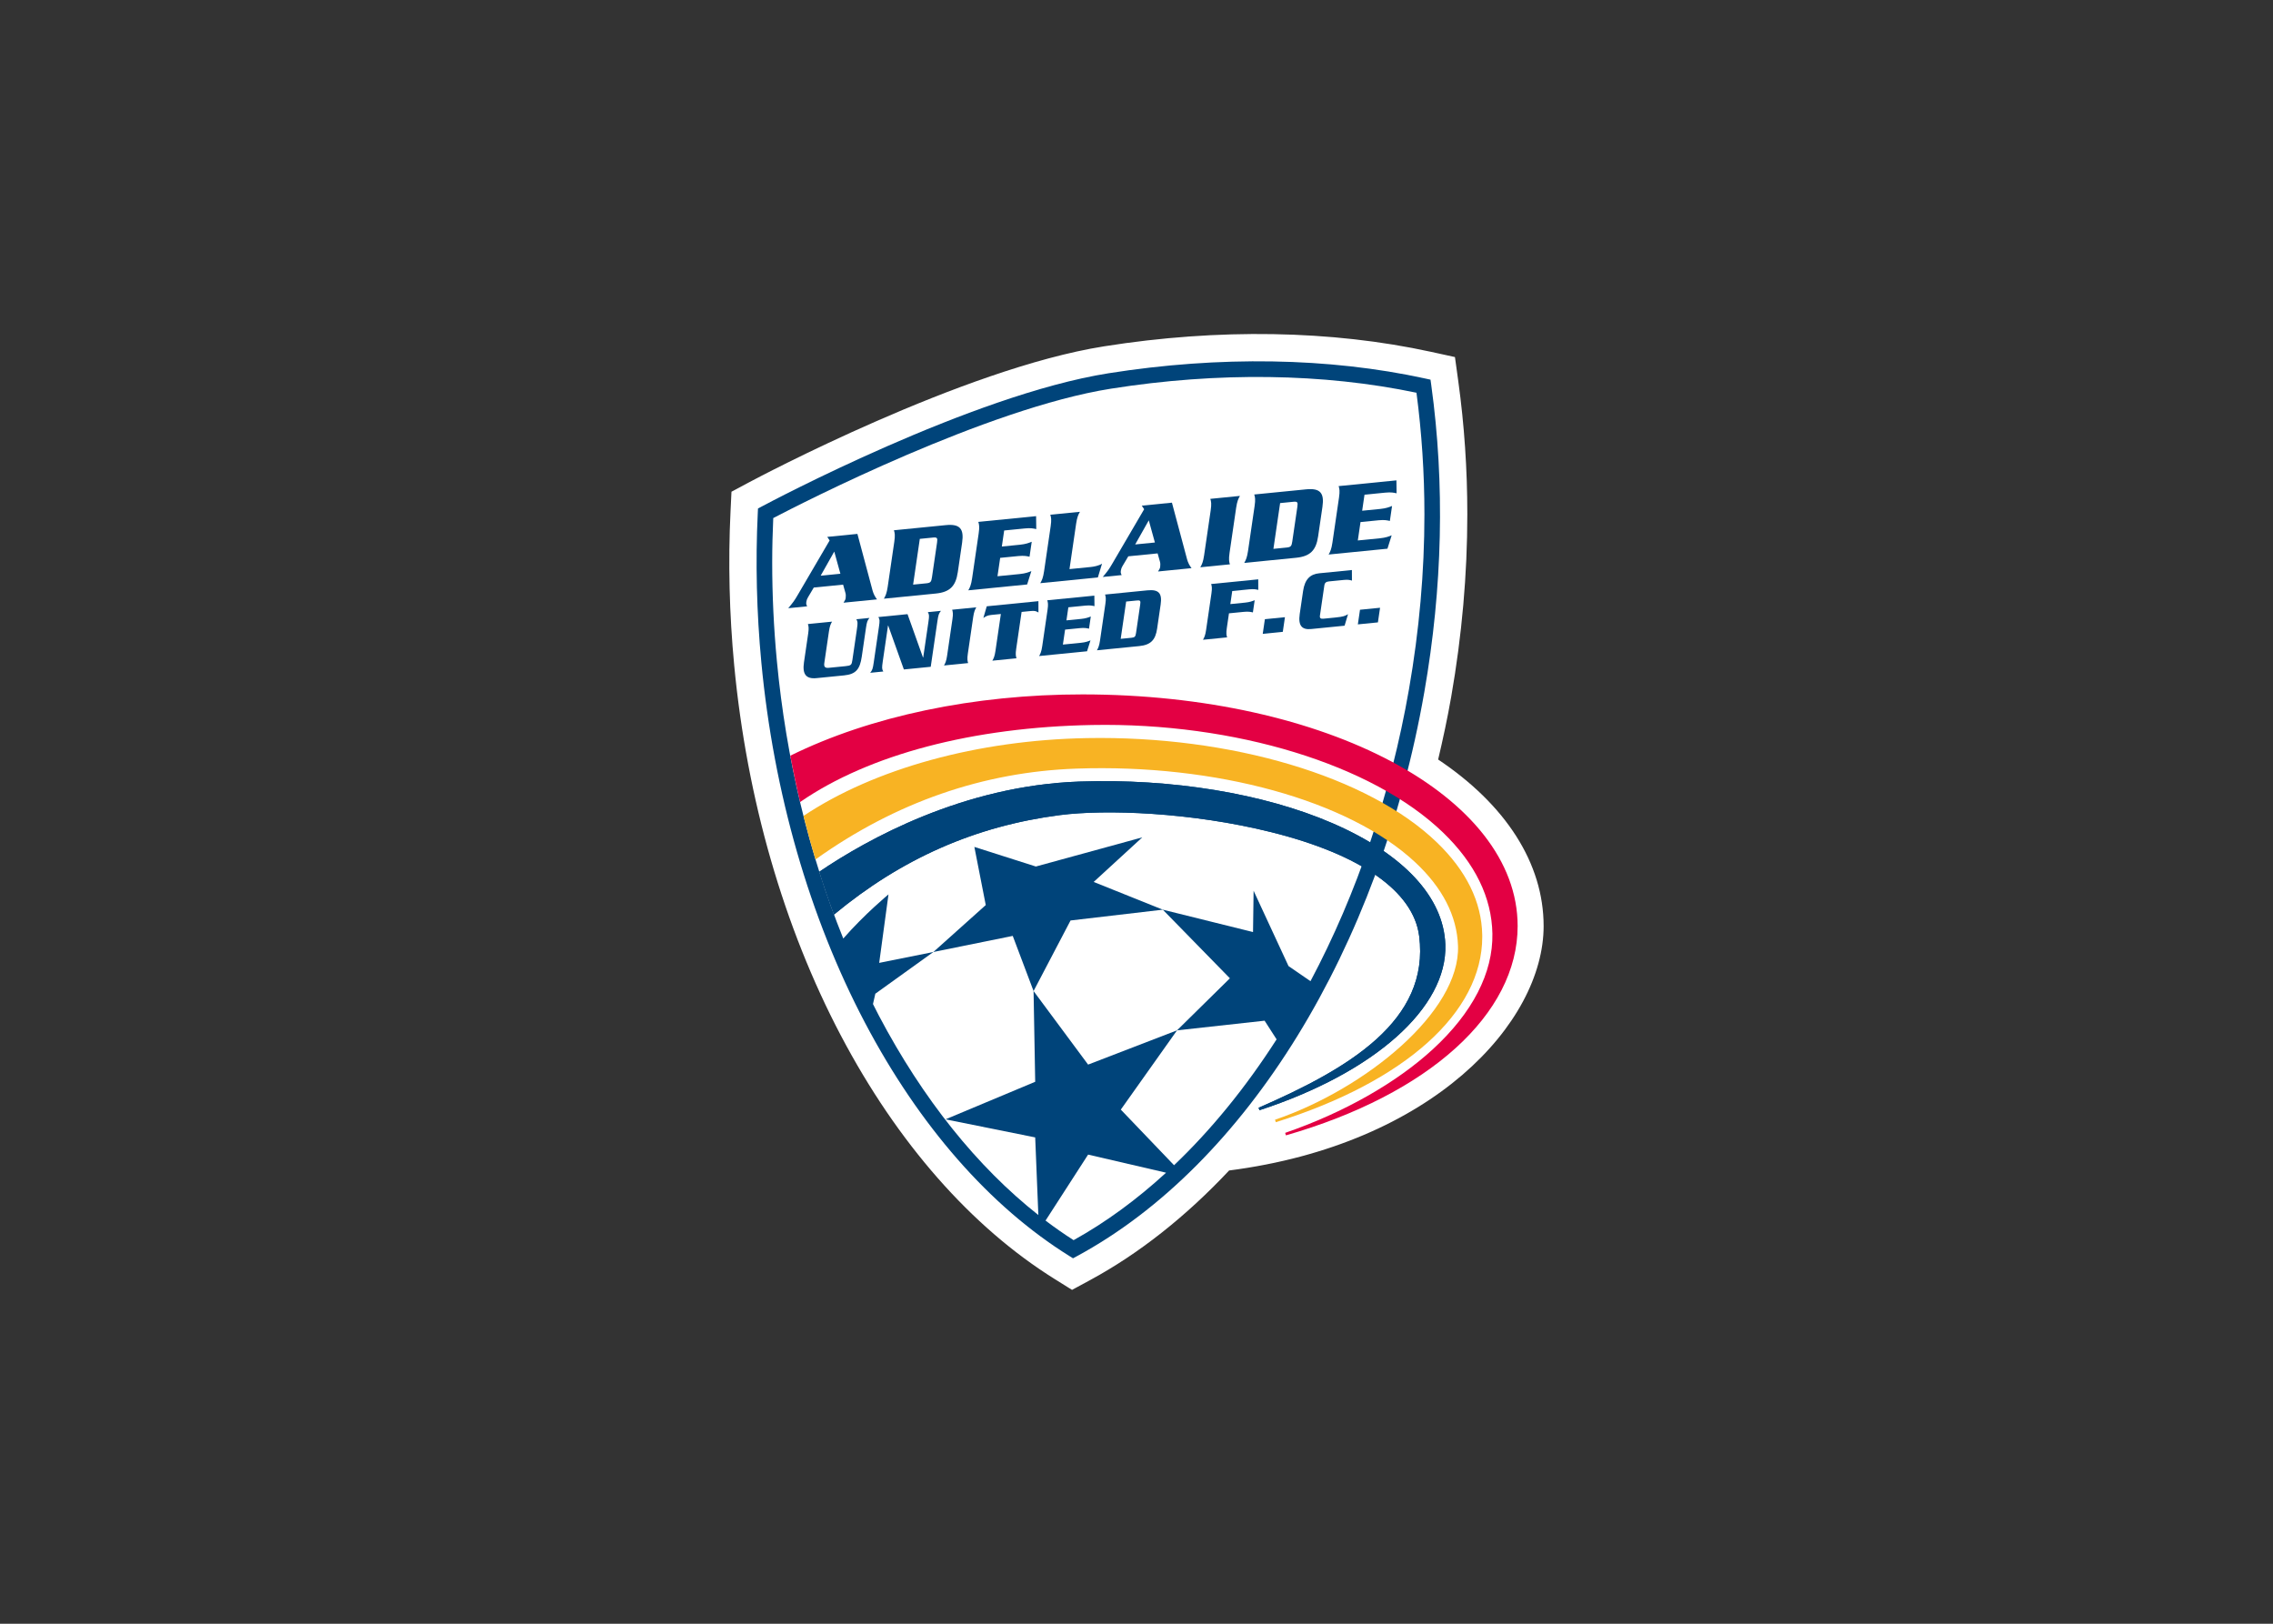 <svg clip-rule="evenodd" fill-rule="evenodd" viewBox="0 0 560 400" xmlns="http://www.w3.org/2000/svg"><rect x="0" y="0" width="560" height="400" fill="#333333" stroke="none"/><g fill-rule="nonzero" transform="matrix(1.281 0 0 1.281 179.679 82.282)"><path d="m136.048 81.939c.957-4.048 1.834-8.133 2.547-12.218 2.063-11.809 3.095-23.534 3.095-35.071 0-8.626-.577-17.147-1.732-25.518l-.62-4.494-4.432-.968c-19.108-4.17-40.821-4.535-62.791-1.055-27.115 4.294-66.538 25.239-68.203 26.129l-3.251 1.737-.178 3.683c-.467 9.689-.23 19.604.702 29.468 2.431 25.713 9.521 50.324 20.503 71.175 10.843 20.585 25.032 36.741 41.033 46.722l3.207 2 3.325-1.799c9.432-5.098 18.479-12.277 26.753-21.107 39.112-4.998 60.361-28.379 60.361-46.764v-.01c-.002-11.945-7.192-23.17-20.319-31.91z" fill="#fff" stroke="#fff" stroke-width=".5"/><path d="m72.897 7.555c-26.285 4.162-64.994 24.726-66.629 25.6l-.75.401-.041.85c-.456 9.453-.225 19.128.686 28.756 2.37 25.069 9.268 49.038 19.949 69.315 10.431 19.803 24.005 35.297 39.256 44.809l.739.462.768-.415c32.597-17.619 58.191-59.183 66.796-108.471 3.515-20.129 3.964-39.994 1.334-59.045l-.143-1.037-1.023-.223c-18.506-4.039-39.58-4.386-60.942-1.002z" fill="#00447a"/><path d="m86.111 133.909-10.815 15.242 10.241 10.696c7.126-6.792 13.77-14.927 19.721-24.207l-2.307-3.586z" fill="#fff"/><path d="m41.58 151.022 17.253-7.221-.314-17.447-4.005-10.606-15.263 3.093-11.165 8.024-.453 1.988c.376.743.747 1.491 1.133 2.225 8.424 15.993 18.92 29.078 30.673 38.348l-.607-14.927z" fill="#fff"/><path d="m58.518 126.354 10.489 14.143 17.104-6.588 10.167-10.008-12.906-13.197-17.742 2.078z" fill="#fff"/><path d="m60.821 170.494c1.772 1.342 3.571 2.598 5.396 3.764 6.152-3.413 12.114-7.772 17.785-12.974l-14.994-3.479z" fill="#fff"/><path d="m133.69 34.65c0-7.896-.52-15.692-1.529-23.357-17.898-3.752-38.19-4.039-58.794-.775-23.823 3.772-59.333 21.962-64.914 24.877-.124 2.818-.203 5.651-.203 8.5 0 6.295.3 12.649.899 18.983 1.778 18.809 6.147 36.973 12.769 53.376 4.127-4.716 8.696-8.487 8.696-8.487l-1.787 13.169 10.423-2.096 10.073-9.022-2.191-11.181 11.827 3.768 20.464-5.605-9.345 8.571 13.293 5.333 17.354 4.303.111-7.94 6.713 14.48 4.227 2.91c8.924-16.791 15.421-35.966 18.938-56.112 1.984-11.354 2.976-22.619 2.976-33.695z" fill="#fff"/><g fill="#00447a"><path d="m16.249 48.754-1.127 1.895c-.157.259-.256.532-.295.799-.066.453-.052.492.142.918l-3.631.361c.91-1.083 1.205-1.477 1.813-2.531l6.144-10.497-.453-.685 5.798-.575 2.913 10.895c.182.65.489 1.248.858 1.698l-6.44.639c.313-.517.365-.604.407-.891.045-.308.042-.693-.036-.969l-.456-1.616zm5.114-2.655-1.176-4.26-2.616 4.636z"/><path d="m31.731 39.964c.184-1.254.095-1.731-.07-2.222l9.971-.99c2.729-.271 3.535.703 3.144 3.375l-.831 5.674c-.392 2.673-1.511 3.838-4.239 4.108l-9.972.99c.316-.538.549-1.047.732-2.302zm3.62 8.231 2.548-.253c.802-.08.95-.277 1.079-1.161l.976-6.661c.129-.884.036-1.058-.767-.978l-2.548.253z"/><path d="m55.835 46.161c1.144-.113 1.733-.354 2.258-.568l-.812 2.572-11.316 1.124c.316-.538.549-1.048.732-2.302l1.264-8.635c.184-1.254.096-1.732-.07-2.222l11.115-1.104.031 2.489c-.498-.112-1.032-.242-2.176-.128l-3.993.396-.452 3.084 3.491-.347c1.123-.112 1.712-.353 2.258-.569l-.421 2.878c-.498-.112-1.032-.242-2.156-.13l-3.491.347-.518 3.536z"/><path d="m69.518 44.803c.562-.056 1.577-.237 2.17-.641l-.804 2.652-11.075 1.1c.316-.538.549-1.047.732-2.301l1.265-8.636c.184-1.254.095-1.731-.07-2.222l5.698-.565c-.316.538-.549 1.047-.732 2.301l-1.276 8.717z"/><path d="m76.739 42.749-1.128 1.895c-.156.259-.256.532-.295.799-.066.452-.052.491.143.917l-3.631.361c.91-1.083 1.205-1.477 1.814-2.53l6.144-10.498-.454-.685 5.798-.575 2.913 10.895c.181.65.489 1.248.858 1.698l-6.44.64c.313-.518.365-.604.408-.892.045-.308.042-.693-.036-.969l-.456-1.616zm5.114-2.656-1.176-4.26-2.616 4.636z"/><path d="m90.586 44.858c.316-.538.549-1.047.732-2.301l1.264-8.635c.184-1.254.096-1.731-.07-2.222l5.698-.565c-.316.538-.549 1.047-.732 2.301l-1.264 8.635c-.184 1.254-.095 1.731.07 2.222z"/><path d="m101.029 33.083c.184-1.254.095-1.732-.07-2.222l9.972-.99c2.729-.271 3.535.703 3.144 3.375l-.831 5.675c-.392 2.673-1.511 3.837-4.24 4.108l-9.971.99c.316-.538.548-1.047.732-2.301zm3.619 8.231 2.548-.253c.803-.079.95-.276 1.08-1.16l.975-6.662c.129-.884.036-1.057-.766-.978l-2.548.253z"/><path d="m125.133 39.281c1.144-.114 1.732-.354 2.258-.569l-.812 2.573-11.315 1.123c.316-.538.549-1.047.732-2.301l1.264-8.636c.184-1.254.095-1.731-.07-2.222l11.115-1.104.031 2.489c-.498-.113-1.032-.242-2.176-.129l-3.993.396-.451 3.084 3.491-.346c1.124-.112 1.712-.353 2.258-.569l-.421 2.878c-.498-.113-1.032-.242-2.156-.13l-3.491.347-.518 3.536z"/><path d="m22.325 63.876c1.112-.11 1.21-.236 1.35-1.191l.871-5.947c.177-1.206.159-1.419-.11-1.888l2.518-.25c-.417.537-.498.759-.675 1.965l-.802 5.479c-.358 2.445-1.14 3.382-3.412 3.607l-5.297.525c-2.043.203-2.736-.785-2.408-3.029l.814-5.562c.15-1.022.078-1.411-.057-1.81l4.643-.461c-.257.438-.447.853-.597 1.875l-.893 6.098c-.104.704.147.977.85.906z"/><path d="m30.558 56.059-.033.003-1.018 6.952c-.177 1.206-.159 1.419.11 1.888l-2.518.25c.417-.537.498-.76.675-1.966l1.005-6.868c.177-1.206.16-1.419-.11-1.888l5.607-.557 2.97 8.323.049-.005.999-6.818c.176-1.207.16-1.419-.11-1.888l2.518-.25c-.417.537-.498.759-.674 1.965l-1.288 8.795-5.166.513z"/><path d="m41.29 63.743c.257-.438.447-.853.597-1.875l1.03-7.036c.15-1.022.078-1.411-.057-1.811l4.643-.461c-.257.438-.447.854-.597 1.875l-1.03 7.036c-.149 1.022-.077 1.411.058 1.81z"/><path d="m59.453 51.374.003 2.179c-.4-.241-.688-.361-1.424-.288l-1.815.18-1.04 7.104c-.149 1.021-.077 1.411.058 1.81l-4.643.461c.257-.438.447-.853.597-1.875l1.04-7.103-1.815.18c-.736.073-1.068.255-1.551.583l.65-2.244z"/><path d="m67.625 59.379c.932-.093 1.412-.289 1.84-.464l-.662 2.097-9.22.916c.257-.438.447-.854.597-1.875l1.03-7.036c.149-1.021.077-1.411-.058-1.811l9.057-.899.025 2.028c-.405-.092-.841-.197-1.772-.104l-3.254.323-.368 2.513 2.845-.282c.916-.091 1.395-.287 1.84-.463l-.343 2.345c-.405-.092-.841-.197-1.757-.106l-2.845.282-.422 2.881z"/><path d="m72.327 51.912c.149-1.022.078-1.411-.058-1.811l8.125-.807c2.223-.221 2.88.572 2.562 2.75l-.677 4.624c-.319 2.178-1.231 3.127-3.454 3.348l-8.125.807c.257-.438.447-.854.597-1.875zm2.948 6.707 2.076-.206c.654-.065.774-.226.879-.946l.795-5.428c.105-.72.029-.861-.625-.796l-2.076.206z"/><path d="m95.687 56.526c-.149 1.022-.078 1.411.057 1.811l-4.643.461c.257-.438.447-.854.597-1.875l1.03-7.036c.149-1.022.078-1.411-.057-1.811l9.057-.899.009 2.03c-.389-.093-.825-.199-1.756-.106l-3.253.323-.368 2.513 2.844-.283c.916-.091 1.396-.287 1.84-.463l-.343 2.346c-.405-.092-.841-.197-1.756-.106l-2.845.282z"/><path d="m103.006 54.842 3.858-.383-.412 2.814-3.858.383z"/><path d="m119.752 47.418c-.417-.124-.792-.202-1.561-.126l-2.861.284c-.523.052-.809.246-.885.765l-.849 5.797c-.076.519.161.661.684.608l2.256-.224c1.602-.159 1.881-.302 2.462-.641l-.662 2.212-6.441.64c-1.7.169-2.525-.575-2.187-2.887l.647-4.423c.338-2.312 1.409-3.243 3.109-3.412l6.278-.624z"/><path d="m121.299 53.026 3.858-.383-.412 2.814-3.858.383z"/></g><path d="m67.948 69.305c-20.847-.007-40.808 4.18-56.22 11.788.564 2.999 1.195 5.969 1.891 8.909l.069-.047c13.234-9.101 33.154-14.345 56.092-14.767 27.439-.507 53.923 7.603 67.471 20.659 6.184 5.96 9.384 12.51 9.512 19.467.139 7.524-3.815 15.205-11.435 22.213-7.056 6.49-17.15 12.207-28.422 16.098l.15.477c27.492-7.903 44.567-23.326 44.562-40.25-.008-24.966-36.76-44.533-83.67-44.547z" fill="#e30043"/><path d="m16.651 100.993c15.342-10.932 32.207-16.793 50.126-17.418 26.833-.937 52.393 6.125 65.117 17.992 5.277 4.922 8.056 10.337 8.256 16.096.442 12.668-17.842 27.516-35.195 33.436l.155.476c.002-.001.007-.002.007-.003 24.898-7.815 39.694-21.111 39.694-35.628 0-.132-.001-.263-.003-.394-.117-6.336-3.05-12.319-8.718-17.781-13.176-12.699-39.613-20.573-67.352-20.062-20.935.387-40.78 5.84-54.469 14.965.711 2.823 1.479 5.617 2.31 8.373z" fill="#f8b323"/><path d="m20.196 111.599c12.985-10.751 27.183-16.994 43.403-19.085 8.739-1.126 25.201-.575 40.695 3.298 17.199 4.299 27.279 11.381 28.383 19.942 2.103 16.311-13.601 25.521-30.884 33.046l.177.467c22.135-7.238 36.165-19.741 35.743-31.852-.319-9.132-8.039-17.425-21.739-23.353-13.175-5.701-30.899-8.615-48.629-7.996-22.409.782-40.941 11.179-50.033 17.341.881 2.787 1.827 5.533 2.83 8.237z" fill="#00447a"/><path d="m20.196 111.599c12.985-10.751 27.183-16.994 43.403-19.085 8.739-1.126 25.201-.575 40.695 3.298 17.199 4.299 27.279 11.381 28.383 19.942 2.103 16.311-13.601 25.521-30.884 33.046l.177.467c22.135-7.238 36.165-19.741 35.743-31.852-.319-9.132-8.039-17.425-21.739-23.353-13.175-5.701-30.899-8.615-48.629-7.996-22.409.782-40.941 11.179-50.033 17.341.881 2.787 1.827 5.533 2.83 8.237z" fill="#00447a"/></g></svg>